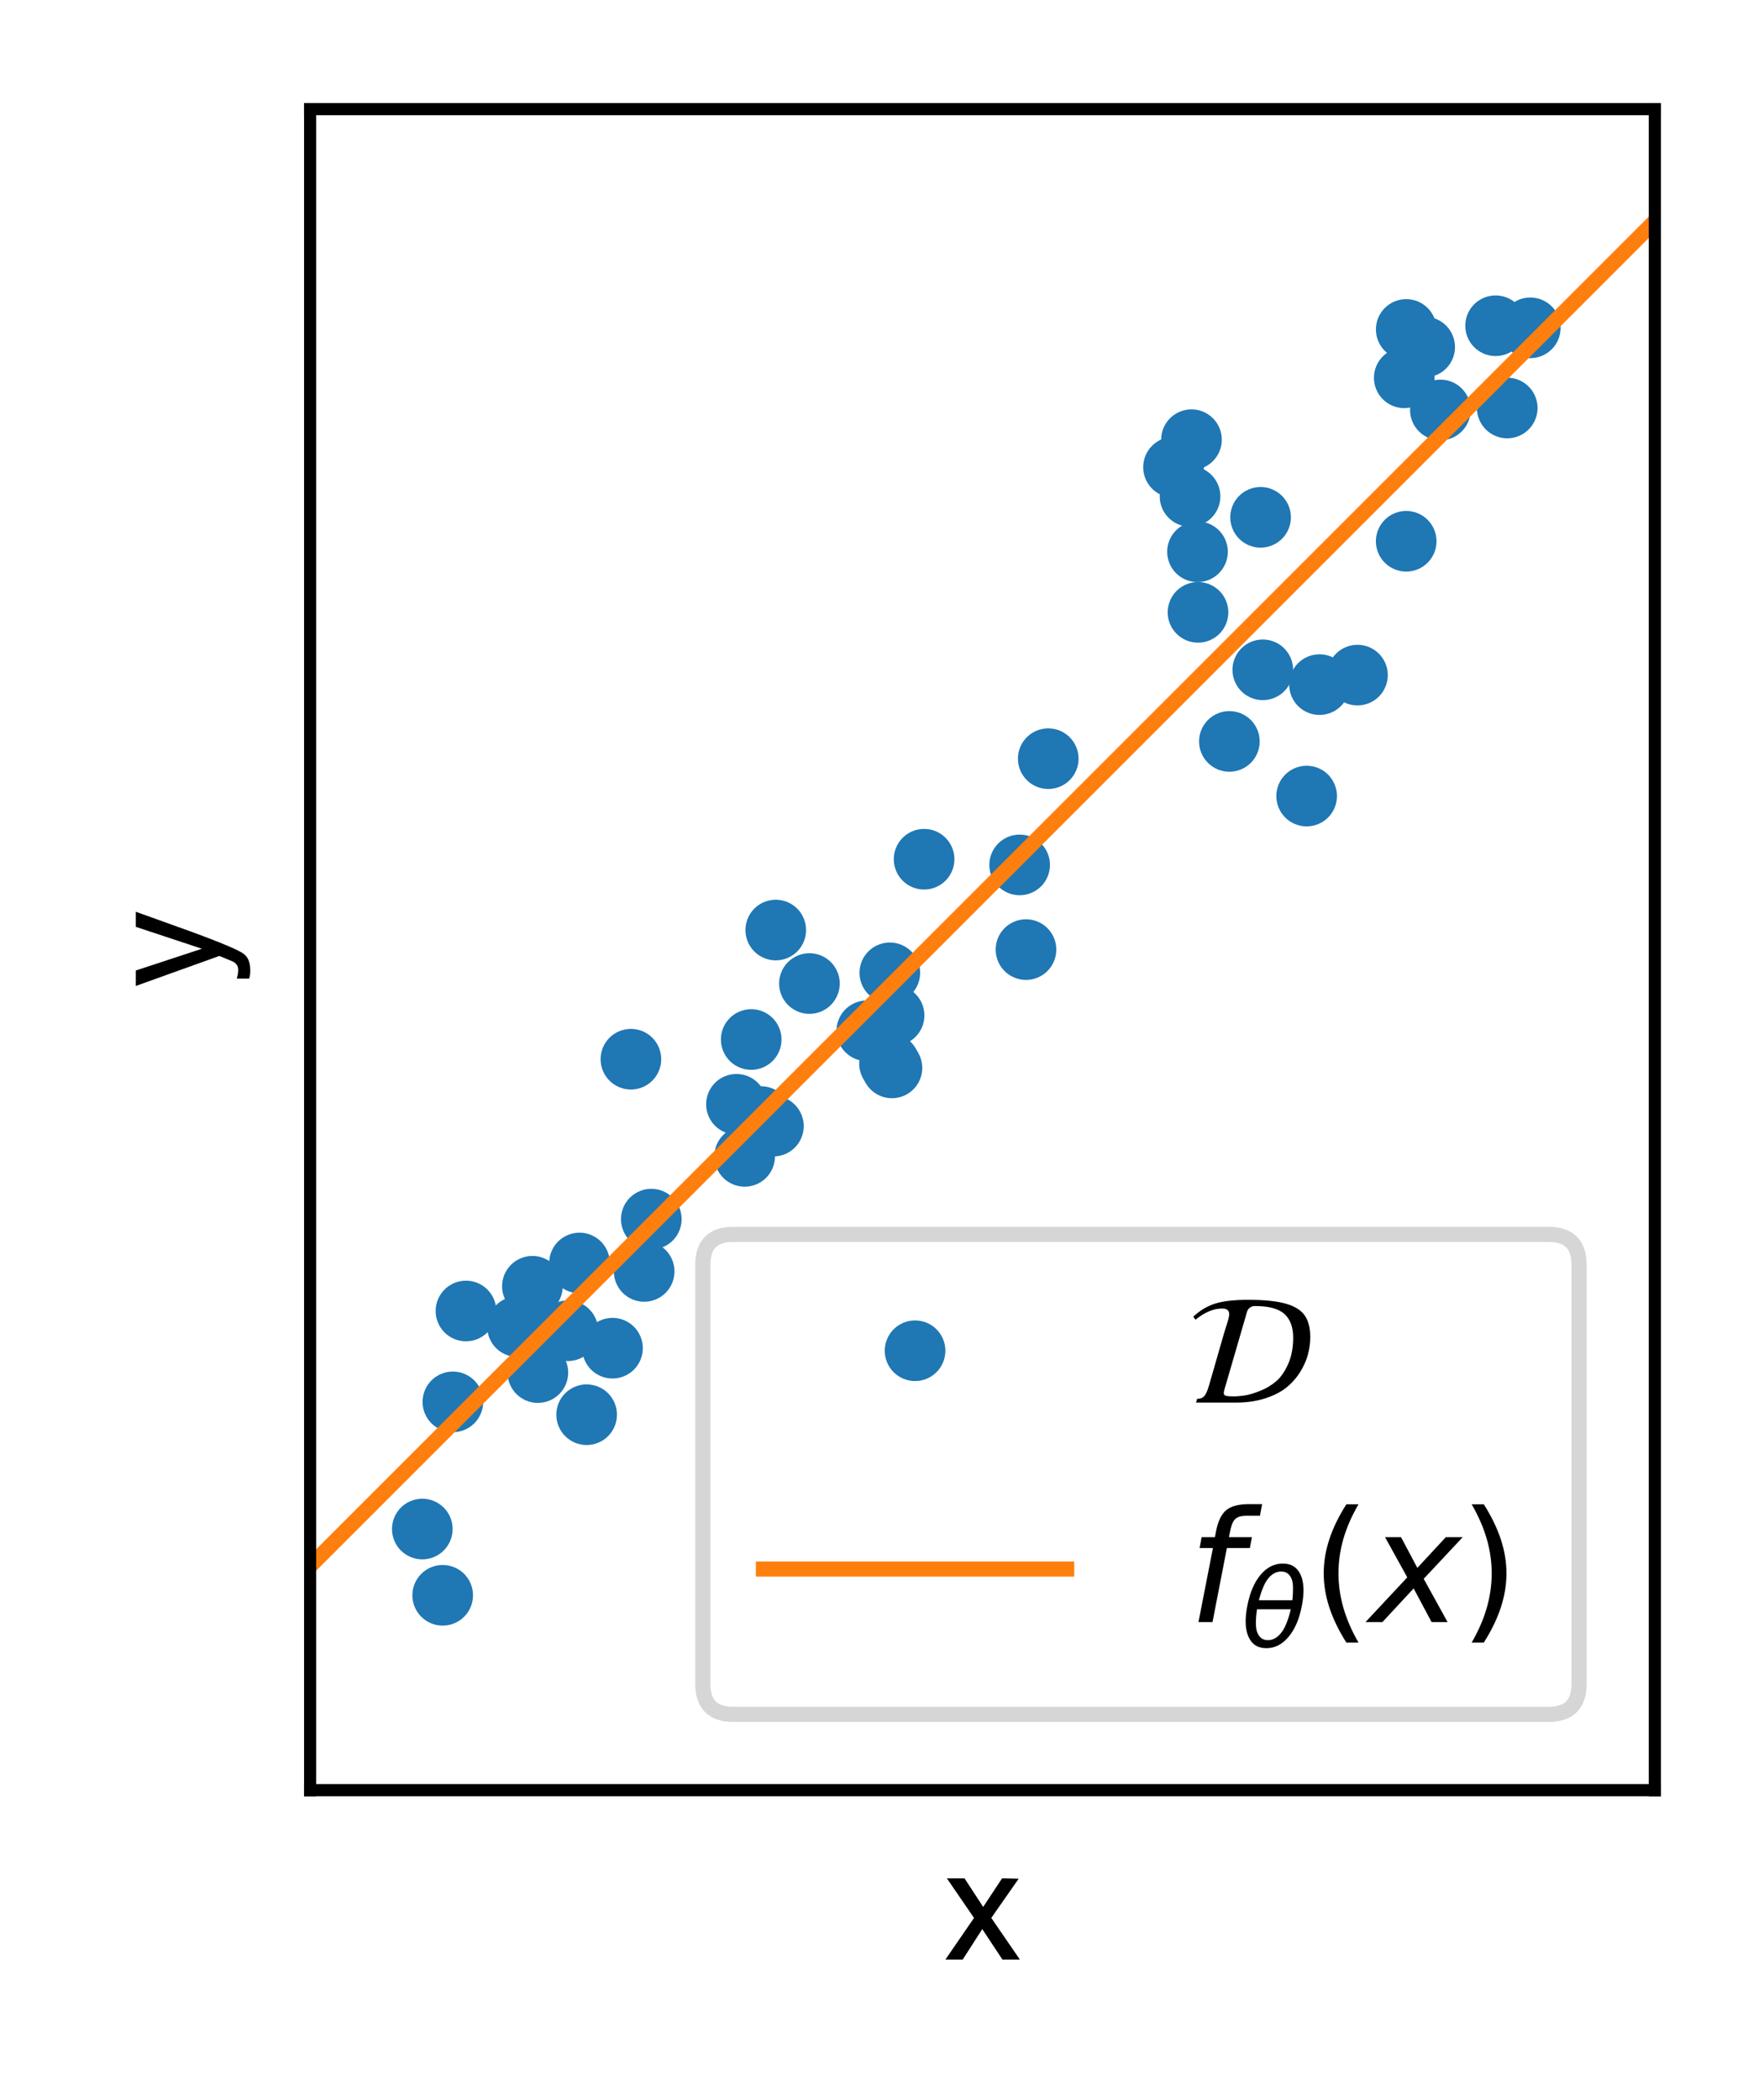 <?xml version="1.0" encoding="utf-8" standalone="no"?>
<!DOCTYPE svg PUBLIC "-//W3C//DTD SVG 1.1//EN"
  "http://www.w3.org/Graphics/SVG/1.1/DTD/svg11.dtd">
<svg xmlns:xlink="http://www.w3.org/1999/xlink" width="116.362pt" height="138.538pt" viewBox="0 0 116.362 138.538" xmlns="http://www.w3.org/2000/svg" version="1.1">
 <defs>
  <style type="text/css">*{stroke-linejoin: round; stroke-linecap: butt}</style>
 </defs>
 <g id="figure_1">
  <g id="patch_1">
   <path d="M 0 138.538 
L 116.362 138.538 
L 116.362 0 
L 0 0 
z
" style="fill: #ffffff"/>
  </g>
  <g id="axes_1">
   <g id="patch_2">
    <path d="M 20.458 118.08 
L 109.162 118.08 
L 109.162 7.2 
L 20.458 7.2 
z
" style="fill: #ffffff"/>
   </g>
   <g id="matplotlib.axis_1">
    <g id="text_1">
     <!-- x -->
     <g transform="translate(62.31 129.253) scale(0.1 -0.1)">
      <defs>
       <path id="Helvetica-78" d="M 94 3347 
L 822 3347 
L 1591 2169 
L 2369 3347 
L 3053 3331 
L 1925 1716 
L 3103 0 
L 2384 0 
L 1553 1256 
L 747 0 
L 34 0 
L 1213 1716 
L 94 3347 
z
" transform="scale(0.016)"/>
      </defs>
      <use xlink:href="#Helvetica-78"/>
     </g>
    </g>
   </g>
   <g id="matplotlib.axis_2">
    <g id="text_2">
     <!-- y -->
     <g transform="translate(14.314 65.14) rotate(-90) scale(0.1 -0.1)">
      <defs>
       <path id="Helvetica-79" d="M 2503 3347 
L 3125 3347 
Q 3006 3025 2597 1878 
Q 2291 1016 2084 472 
Q 1597 -809 1397 -1090 
Q 1197 -1372 709 -1372 
Q 591 -1372 527 -1362 
Q 463 -1353 369 -1328 
L 369 -816 
Q 516 -856 581 -865 
Q 647 -875 697 -875 
Q 853 -875 926 -823 
Q 1000 -772 1050 -697 
Q 1066 -672 1162 -440 
Q 1259 -209 1303 -97 
L 66 3347 
L 703 3347 
L 1600 622 
L 2503 3347 
z
M 1597 3428 
L 1597 3428 
z
" transform="scale(0.016)"/>
      </defs>
      <use xlink:href="#Helvetica-79"/>
     </g>
    </g>
   </g>
   <g id="line2d_1">
    <defs>
     <path id="m82519d76c6" d="M 0 1.5 
C 0.398 1.5 0.779 1.342 1.061 1.061 
C 1.342 0.779 1.5 0.398 1.5 0 
C 1.5 -0.398 1.342 -0.779 1.061 -1.061 
C 0.779 -1.342 0.398 -1.5 0 -1.5 
C -0.398 -1.5 -0.779 -1.342 -1.061 -1.061 
C -1.342 -0.779 -1.5 -0.398 -1.5 0 
C -1.5 0.398 -1.342 0.779 -1.061 1.061 
C -0.779 1.342 -0.398 1.5 0 1.5 
z
" style="stroke: #1f77b4"/>
    </defs>
    <g clip-path="url(#p8c2724f638)">
     <use xlink:href="#m82519d76c6" x="58.676" y="70.157" style="fill: #1f77b4; stroke: #1f77b4"/>
     <use xlink:href="#m82519d76c6" x="81.096" y="48.905" style="fill: #1f77b4; stroke: #1f77b4"/>
     <use xlink:href="#m82519d76c6" x="27.858" y="100.857" style="fill: #1f77b4; stroke: #1f77b4"/>
     <use xlink:href="#m82519d76c6" x="50.198" y="73.649" style="fill: #1f77b4; stroke: #1f77b4"/>
     <use xlink:href="#m82519d76c6" x="38.698" y="93.315" style="fill: #1f77b4; stroke: #1f77b4"/>
     <use xlink:href="#m82519d76c6" x="34.675" y="87.346" style="fill: #1f77b4; stroke: #1f77b4"/>
     <use xlink:href="#m82519d76c6" x="41.618" y="69.866" style="fill: #1f77b4; stroke: #1f77b4"/>
     <use xlink:href="#m82519d76c6" x="53.394" y="64.875" style="fill: #1f77b4; stroke: #1f77b4"/>
     <use xlink:href="#m82519d76c6" x="57.179" y="67.993" style="fill: #1f77b4; stroke: #1f77b4"/>
     <use xlink:href="#m82519d76c6" x="67.679" y="62.636" style="fill: #1f77b4; stroke: #1f77b4"/>
     <use xlink:href="#m82519d76c6" x="58.837" y="70.44" style="fill: #1f77b4; stroke: #1f77b4"/>
     <use xlink:href="#m82519d76c6" x="78.501" y="32.742" style="fill: #1f77b4; stroke: #1f77b4"/>
     <use xlink:href="#m82519d76c6" x="42.963" y="80.415" style="fill: #1f77b4; stroke: #1f77b4"/>
     <use xlink:href="#m82519d76c6" x="92.76" y="35.702" style="fill: #1f77b4; stroke: #1f77b4"/>
     <use xlink:href="#m82519d76c6" x="29.874" y="92.468" style="fill: #1f77b4; stroke: #1f77b4"/>
     <use xlink:href="#m82519d76c6" x="77.411" y="30.818" style="fill: #1f77b4; stroke: #1f77b4"/>
     <use xlink:href="#m82519d76c6" x="58.697" y="64.169" style="fill: #1f77b4; stroke: #1f77b4"/>
     <use xlink:href="#m82519d76c6" x="69.148" y="50.043" style="fill: #1f77b4; stroke: #1f77b4"/>
     <use xlink:href="#m82519d76c6" x="38.227" y="83.308" style="fill: #1f77b4; stroke: #1f77b4"/>
     <use xlink:href="#m82519d76c6" x="42.493" y="83.864" style="fill: #1f77b4; stroke: #1f77b4"/>
     <use xlink:href="#m82519d76c6" x="87.041" y="45.158" style="fill: #1f77b4; stroke: #1f77b4"/>
     <use xlink:href="#m82519d76c6" x="99.424" y="26.912" style="fill: #1f77b4; stroke: #1f77b4"/>
     <use xlink:href="#m82519d76c6" x="51.018" y="74.28" style="fill: #1f77b4; stroke: #1f77b4"/>
     <use xlink:href="#m82519d76c6" x="79.026" y="40.391" style="fill: #1f77b4; stroke: #1f77b4"/>
     <use xlink:href="#m82519d76c6" x="92.632" y="24.92" style="fill: #1f77b4; stroke: #1f77b4"/>
     <use xlink:href="#m82519d76c6" x="93.979" y="22.892" style="fill: #1f77b4; stroke: #1f77b4"/>
     <use xlink:href="#m82519d76c6" x="34.136" y="87.506" style="fill: #1f77b4; stroke: #1f77b4"/>
     <use xlink:href="#m82519d76c6" x="30.737" y="86.474" style="fill: #1f77b4; stroke: #1f77b4"/>
     <use xlink:href="#m82519d76c6" x="40.404" y="88.927" style="fill: #1f77b4; stroke: #1f77b4"/>
     <use xlink:href="#m82519d76c6" x="92.762" y="21.731" style="fill: #1f77b4; stroke: #1f77b4"/>
     <use xlink:href="#m82519d76c6" x="35.12" y="84.843" style="fill: #1f77b4; stroke: #1f77b4"/>
     <use xlink:href="#m82519d76c6" x="58.978" y="66.979" style="fill: #1f77b4; stroke: #1f77b4"/>
     <use xlink:href="#m82519d76c6" x="98.657" y="21.486" style="fill: #1f77b4; stroke: #1f77b4"/>
     <use xlink:href="#m82519d76c6" x="67.261" y="57.051" style="fill: #1f77b4; stroke: #1f77b4"/>
     <use xlink:href="#m82519d76c6" x="78.993" y="36.395" style="fill: #1f77b4; stroke: #1f77b4"/>
     <use xlink:href="#m82519d76c6" x="51.173" y="61.347" style="fill: #1f77b4; stroke: #1f77b4"/>
     <use xlink:href="#m82519d76c6" x="78.596" y="29.002" style="fill: #1f77b4; stroke: #1f77b4"/>
     <use xlink:href="#m82519d76c6" x="89.545" y="44.531" style="fill: #1f77b4; stroke: #1f77b4"/>
     <use xlink:href="#m82519d76c6" x="29.202" y="105.227" style="fill: #1f77b4; stroke: #1f77b4"/>
     <use xlink:href="#m82519d76c6" x="83.3" y="44.182" style="fill: #1f77b4; stroke: #1f77b4"/>
     <use xlink:href="#m82519d76c6" x="100.946" y="21.624" style="fill: #1f77b4; stroke: #1f77b4"/>
     <use xlink:href="#m82519d76c6" x="83.154" y="34.123" style="fill: #1f77b4; stroke: #1f77b4"/>
     <use xlink:href="#m82519d76c6" x="48.58" y="72.84" style="fill: #1f77b4; stroke: #1f77b4"/>
     <use xlink:href="#m82519d76c6" x="86.193" y="52.509" style="fill: #1f77b4; stroke: #1f77b4"/>
     <use xlink:href="#m82519d76c6" x="35.48" y="90.537" style="fill: #1f77b4; stroke: #1f77b4"/>
     <use xlink:href="#m82519d76c6" x="60.958" y="56.675" style="fill: #1f77b4; stroke: #1f77b4"/>
     <use xlink:href="#m82519d76c6" x="95.013" y="27.04" style="fill: #1f77b4; stroke: #1f77b4"/>
     <use xlink:href="#m82519d76c6" x="49.554" y="68.567" style="fill: #1f77b4; stroke: #1f77b4"/>
     <use xlink:href="#m82519d76c6" x="49.122" y="76.275" style="fill: #1f77b4; stroke: #1f77b4"/>
     <use xlink:href="#m82519d76c6" x="37.462" y="87.776" style="fill: #1f77b4; stroke: #1f77b4"/>
    </g>
   </g>
   <g id="line2d_2">
    <path d="M 20.458 103.296 
L 109.162 14.592 
" clip-path="url(#p8c2724f638)" style="fill: none; stroke: #ff7f0e; stroke-linecap: square"/>
   </g>
   <g id="patch_3">
    <path d="M 20.458 118.08 
L 20.458 7.2 
" style="fill: none; stroke: #000000; stroke-width: 0.8; stroke-linejoin: miter; stroke-linecap: square"/>
   </g>
   <g id="patch_4">
    <path d="M 109.162 118.08 
L 109.162 7.2 
" style="fill: none; stroke: #000000; stroke-width: 0.8; stroke-linejoin: miter; stroke-linecap: square"/>
   </g>
   <g id="patch_5">
    <path d="M 20.458 118.08 
L 109.162 118.08 
" style="fill: none; stroke: #000000; stroke-width: 0.8; stroke-linejoin: miter; stroke-linecap: square"/>
   </g>
   <g id="patch_6">
    <path d="M 20.458 7.2 
L 109.162 7.2 
" style="fill: none; stroke: #000000; stroke-width: 0.8; stroke-linejoin: miter; stroke-linecap: square"/>
   </g>
   <g id="legend_1">
    <g id="patch_7">
     <path d="M 48.362 113.08 
L 102.162 113.08 
Q 104.162 113.08 104.162 111.08 
L 104.162 83.422 
Q 104.162 81.422 102.162 81.422 
L 48.362 81.422 
Q 46.362 81.422 46.362 83.422 
L 46.362 111.08 
Q 46.362 113.08 48.362 113.08 
z
" style="fill: #ffffff; opacity: 0.8; stroke: #cccccc; stroke-linejoin: miter"/>
    </g>
    <g id="line2d_3">
     <g>
      <use xlink:href="#m82519d76c6" x="60.362" y="89.096" style="fill: #1f77b4; stroke: #1f77b4"/>
     </g>
    </g>
    <g id="text_3">
     <!-- $\mathcal{D}$ -->
     <g transform="translate(78.362 92.596) scale(0.1 -0.1)">
      <defs>
       <path id="STIXNonUnicode-Italic-e230" d="M 314 3418 
L 218 3539 
Q 621 3923 1126 4083 
Q 1619 4237 2490 4237 
Q 3475 4237 4028 4080 
Q 4582 3923 4812 3596 
Q 5043 3270 5043 2701 
Q 5043 2349 4950 1993 
Q 4858 1638 4634 1273 
Q 4410 909 4070 630 
Q 3731 352 3190 176 
Q 2650 0 1978 0 
L 333 0 
L 378 154 
Q 576 154 678 275 
Q 781 397 870 710 
L 1491 2867 
Q 1517 2957 1581 3155 
Q 1645 3354 1673 3466 
Q 1702 3578 1702 3642 
Q 1702 3878 1414 3878 
Q 877 3878 314 3418 
z
M 2438 3750 
L 1510 557 
Q 1478 454 1478 390 
Q 1478 307 1568 281 
Q 1658 256 1856 256 
Q 2093 256 2355 297 
Q 2618 339 2989 489 
Q 3360 640 3645 886 
Q 3930 1133 4134 1597 
Q 4339 2061 4339 2675 
Q 4339 3328 3977 3654 
Q 3616 3981 2758 3981 
Q 2643 3981 2553 3913 
Q 2464 3846 2438 3750 
z
" transform="scale(0.016)"/>
      </defs>
      <use xlink:href="#STIXNonUnicode-Italic-e230" transform="translate(0 0.797)"/>
     </g>
    </g>
    <g id="line2d_4">
     <path d="M 50.362 103.496 
L 60.362 103.496 
L 70.362 103.496 
" style="fill: none; stroke: #ff7f0e; stroke-linecap: square"/>
    </g>
    <g id="text_4">
     <!-- $f_\theta(x)$ -->
     <g transform="translate(78.362 106.996) scale(0.1 -0.1)">
      <defs>
       <path id="DejaVuSans-Oblique-66" d="M 3059 4863 
L 2969 4384 
L 2419 4384 
Q 2106 4384 1964 4261 
Q 1822 4138 1753 3809 
L 1691 3500 
L 2638 3500 
L 2553 3053 
L 1606 3053 
L 1013 0 
L 434 0 
L 1031 3053 
L 481 3053 
L 563 3500 
L 1113 3500 
L 1159 3744 
Q 1278 4363 1576 4613 
Q 1875 4863 2516 4863 
L 3059 4863 
z
" transform="scale(0.016)"/>
       <path id="DejaVuSans-Oblique-3b8" d="M 2913 2219 
L 925 2219 
Q 791 1284 928 888 
Q 1100 400 1566 400 
Q 2034 400 2391 891 
Q 2703 1322 2913 2219 
z
M 3009 2750 
Q 3094 3638 2984 3950 
Q 2813 4444 2353 4444 
Q 1875 4444 1525 3956 
Q 1250 3563 1034 2750 
L 3009 2750 
z
M 2444 4913 
Q 3194 4913 3494 4250 
Q 3794 3591 3566 2422 
Q 3341 1256 2781 594 
Q 2225 -72 1475 -72 
Q 722 -72 425 594 
Q 128 1256 353 2422 
Q 581 3591 1134 4250 
Q 1691 4913 2444 4913 
z
" transform="scale(0.016)"/>
       <path id="DejaVuSans-28" d="M 1984 4856 
Q 1566 4138 1362 3434 
Q 1159 2731 1159 2009 
Q 1159 1288 1364 580 
Q 1569 -128 1984 -844 
L 1484 -844 
Q 1016 -109 783 600 
Q 550 1309 550 2009 
Q 550 2706 781 3412 
Q 1013 4119 1484 4856 
L 1984 4856 
z
" transform="scale(0.016)"/>
       <path id="DejaVuSans-Oblique-78" d="M 3841 3500 
L 2234 1784 
L 3219 0 
L 2559 0 
L 1819 1388 
L 531 0 
L -166 0 
L 1556 1844 
L 641 3500 
L 1300 3500 
L 1972 2234 
L 3144 3500 
L 3841 3500 
z
" transform="scale(0.016)"/>
       <path id="DejaVuSans-29" d="M 513 4856 
L 1013 4856 
Q 1481 4119 1714 3412 
Q 1947 2706 1947 2009 
Q 1947 1309 1714 600 
Q 1481 -109 1013 -844 
L 513 -844 
Q 928 -128 1133 580 
Q 1338 1288 1338 2009 
Q 1338 2731 1133 3434 
Q 928 4138 513 4856 
z
" transform="scale(0.016)"/>
      </defs>
      <use xlink:href="#DejaVuSans-Oblique-66" transform="translate(0 0.016)"/>
      <use xlink:href="#DejaVuSans-Oblique-3b8" transform="translate(35.205 -16.391) scale(0.7)"/>
      <use xlink:href="#DejaVuSans-28" transform="translate(80.767 0.016)"/>
      <use xlink:href="#DejaVuSans-Oblique-78" transform="translate(119.78 0.016)"/>
      <use xlink:href="#DejaVuSans-29" transform="translate(178.96 0.016)"/>
     </g>
    </g>
   </g>
  </g>
 </g>
 <defs>
  <clipPath id="p8c2724f638">
   <rect x="20.458" y="7.2" width="88.704" height="110.88"/>
  </clipPath>
 </defs>
</svg>
